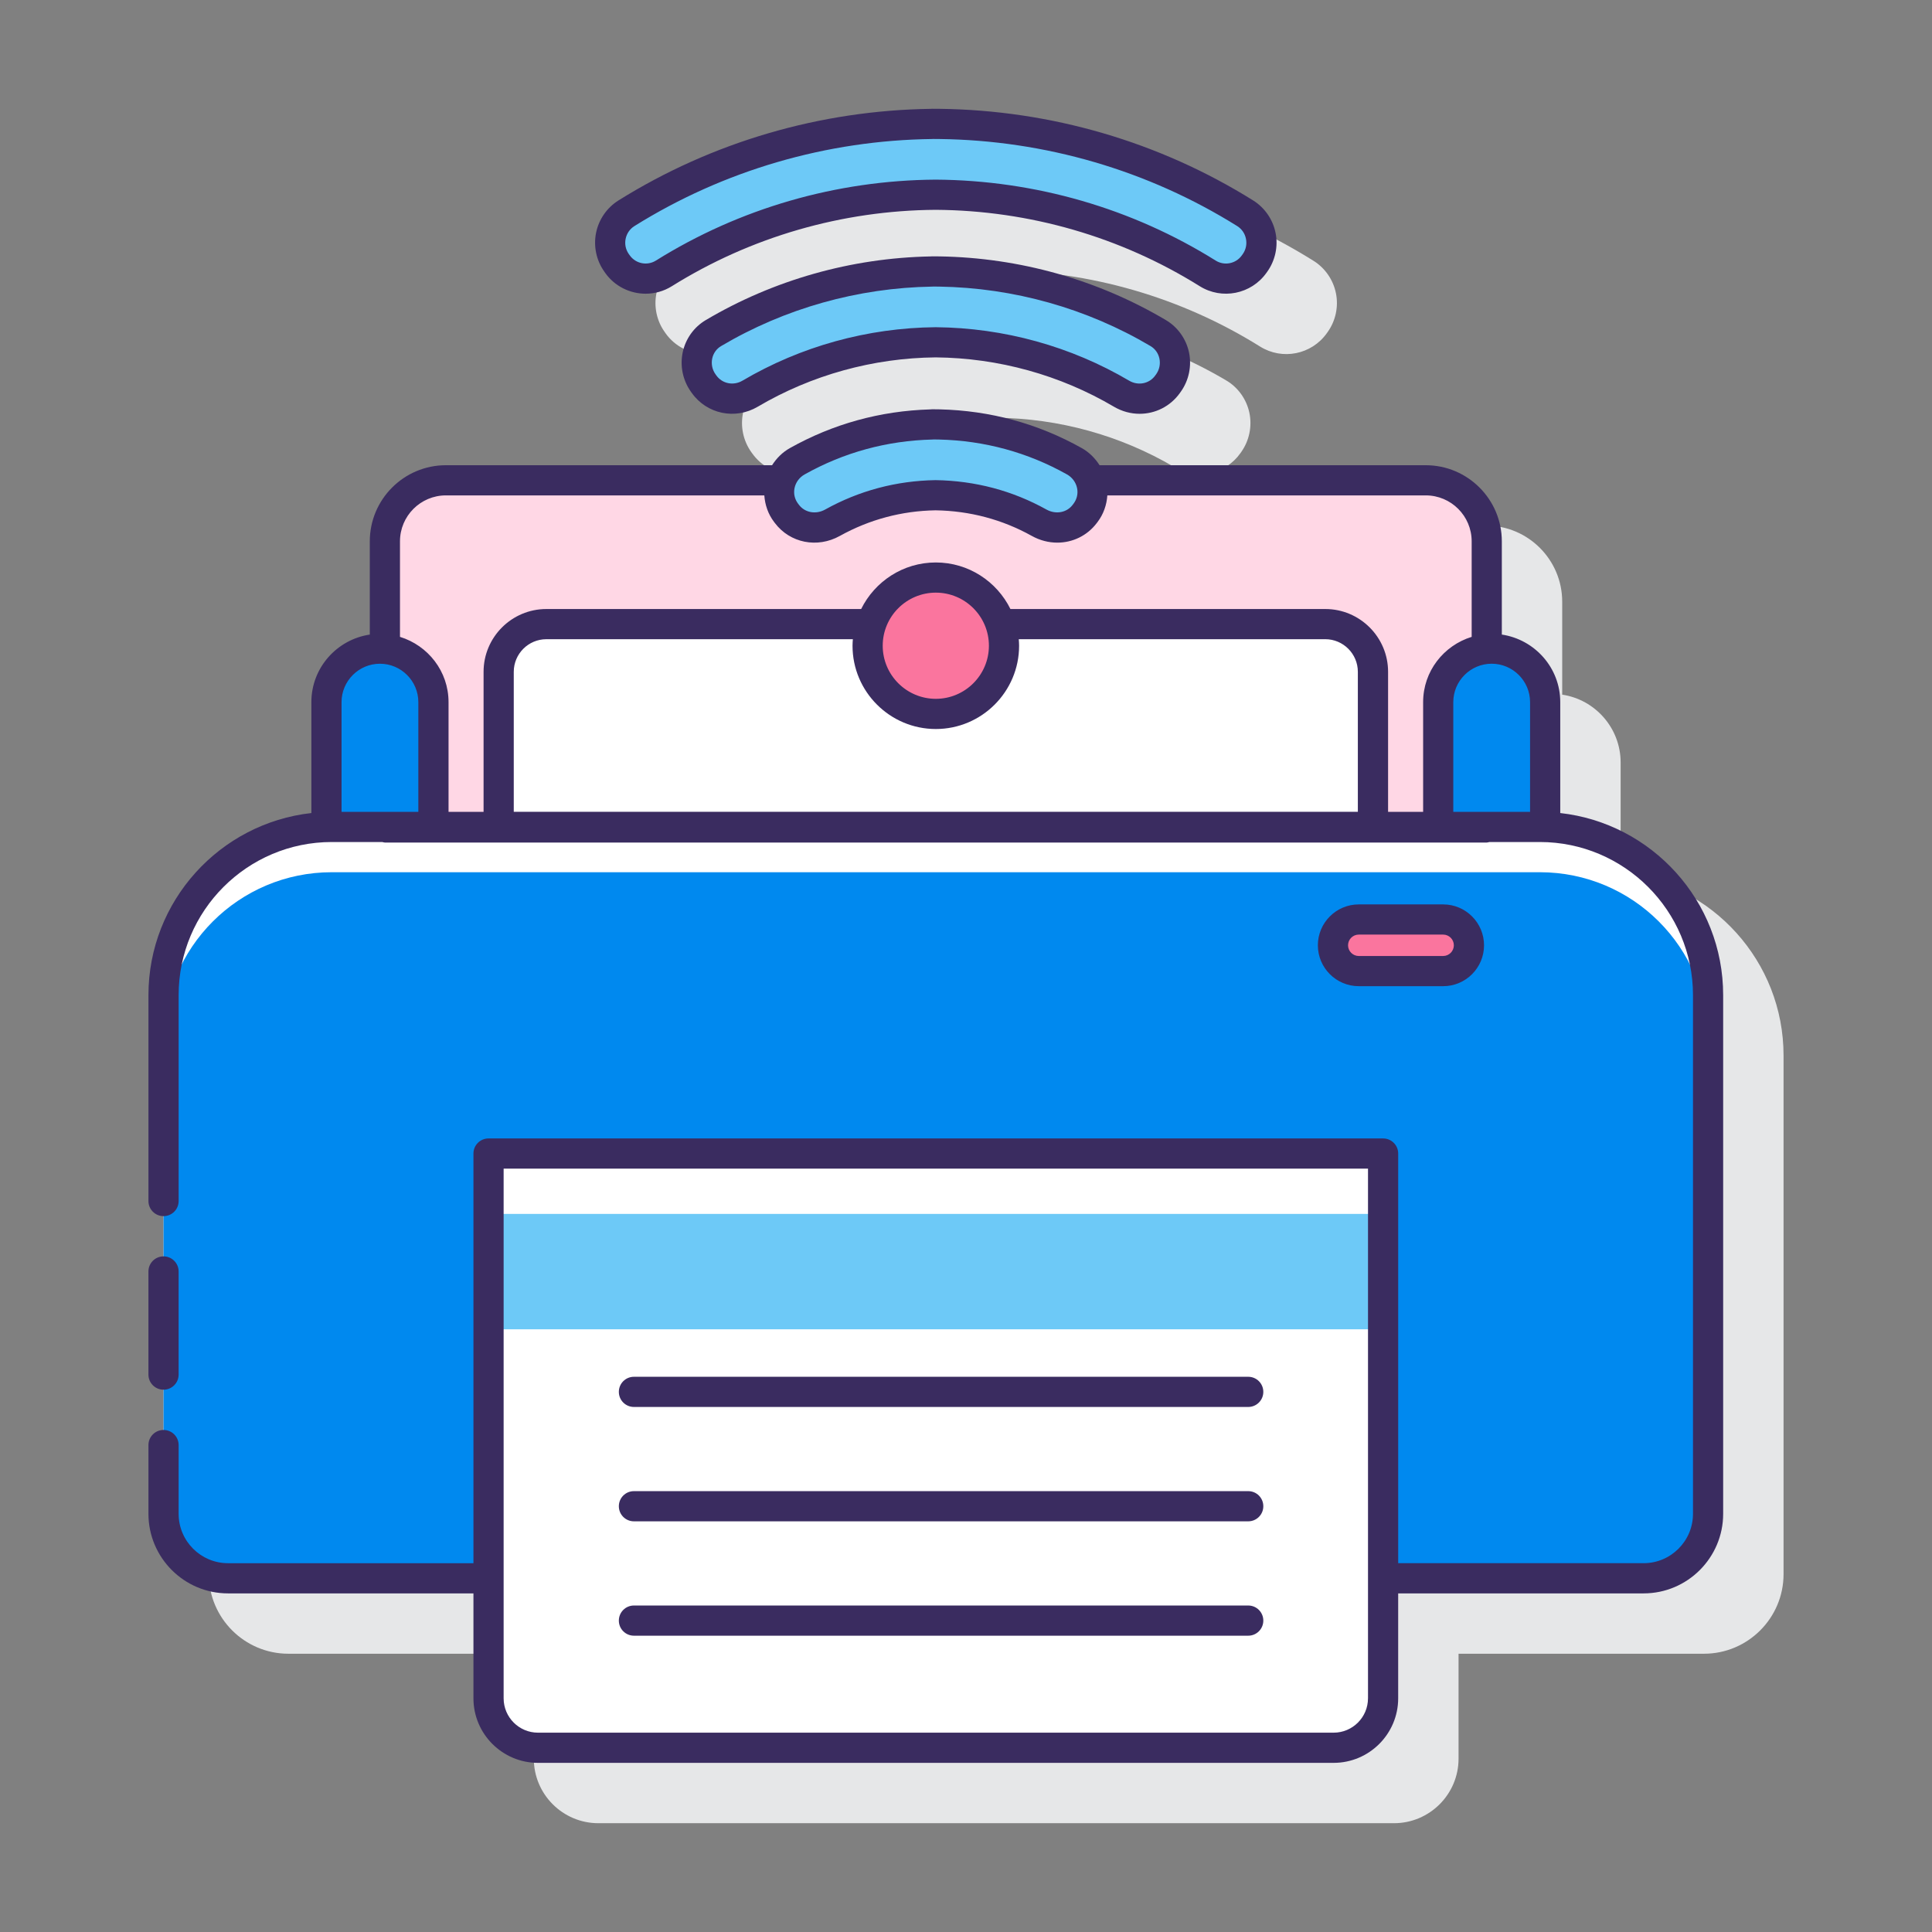 <?xml version="1.0" encoding="utf-8"?>
<!-- Generator: Adobe Illustrator 22.0.1, SVG Export Plug-In . SVG Version: 6.00 Build 0)  -->
<svg version="1.1" id="Layer_1" xmlns="http://www.w3.org/2000/svg" xmlns:xlink="http://www.w3.org/1999/xlink" x="0px" y="0px"
	 viewBox="0 0 128 128" style="enable-background:new 0 0 128 128;" xml:space="preserve">
<rect x="0" y="0" width="128" height="128" fill="#808080" stroke="none"/>
<style type="text/css">
	.st0{fill:#263238;}
	.st1{fill:#E6E7E8;}
	.st2{fill:#FFD7E5;}
	.st3{fill:#0089EF;}
	.st4{fill:#6DC9F7;}
	.st5{fill:#FA759E;}
	.st6{fill:#FFFFFF;}
	.st7{fill:#3A2C60;}
	.st8{fill:#D4FBFF;}
</style>
<g>
	<g>
		<path class="st1" d="M107.371,57.86v-7.343c0-2.277-1.684-4.168-3.871-4.494v-6.16c0-2.78-2.262-5.042-5.041-5.042H76.858
			c-0.296-0.471-0.703-0.862-1.189-1.135c-2.894-1.622-6.058-2.485-9.416-2.566l-0.481-0.006c-0.047,0.003-0.097,0.003-0.144,0.009
			c-3.308,0.097-6.435,0.959-9.296,2.564c-0.486,0.271-0.894,0.663-1.189,1.134H33.542c-2.78,0-5.042,2.262-5.042,5.042v6.16
			c-2.188,0.326-3.871,2.217-3.871,4.494v7.343c-6.063,0.675-10.794,5.83-10.794,12.07v34.362c0,2.907,2.365,5.272,5.272,5.272
			h16.26v6.952c0,2.358,1.918,4.276,4.276,4.276h52.713c2.358,0,4.277-1.918,4.277-4.276v-6.952h16.26
			c2.907,0,5.272-2.365,5.272-5.272V69.931C118.166,63.69,113.434,58.534,107.371,57.86z"/>
		<path class="st1" d="M81.244,25.207c-4.521-2.677-9.703-4.136-14.987-4.22c-0.002,0-0.005,0-0.008,0l-0.481-0.004
			c-0.027,0-0.075,0.001-0.112,0.006c-5.255,0.099-10.404,1.557-14.897,4.218c-0.78,0.461-1.337,1.237-1.527,2.131
			c-0.192,0.905,0.003,1.856,0.546,2.62l0.053,0.073c0.638,0.899,1.639,1.384,2.67,1.383c0.578,0,1.166-0.152,1.704-0.47
			c3.559-2.097,7.642-3.227,11.787-3.267c4.166,0.04,8.249,1.17,11.808,3.268c1.496,0.881,3.377,0.49,4.38-0.92l0.054-0.077
			c0.535-0.754,0.731-1.705,0.539-2.61C82.58,26.445,82.024,25.668,81.244,25.207z"/>
		<path class="st1" d="M44.096,22.08c0,0.001,0.001,0.002,0.001,0.003c0.638,0.894,1.649,1.376,2.68,1.376
			c0.596,0,1.198-0.162,1.736-0.498c5.232-3.268,11.281-5.018,17.479-5.06c6.213,0.042,12.262,1.792,17.492,5.059
			c1.473,0.921,3.41,0.534,4.418-0.88l0.058-0.081c0.527-0.738,0.729-1.673,0.551-2.564c-0.177-0.891-0.72-1.677-1.489-2.157
			c-6.217-3.881-13.398-5.979-20.775-6.067l-0.481-0.003c-0.031-0.003-0.063,0.001-0.095,0.004
			c-7.344,0.103-14.497,2.199-20.693,6.067c-0.77,0.48-1.313,1.268-1.489,2.159c-0.177,0.891,0.023,1.824,0.549,2.559L44.096,22.08z
			"/>
	</g>
	<g>
		<path class="st2" d="M94.458,31.821h-22.22c0.251,0.698,0.176,1.501-0.314,2.149l-0.061,0.081
			c-0.708,0.937-1.99,1.153-3.016,0.582c-2.087-1.161-4.417-1.785-6.846-1.823c-2.429,0.039-4.759,0.663-6.847,1.824
			c-1.027,0.571-2.308,0.355-3.016-0.582l-0.061-0.081c-0.49-0.648-0.564-1.451-0.314-2.149H29.541c-2.232,0-4.042,1.81-4.042,4.042
			v18.958h73V35.863C98.5,33.631,96.69,31.821,94.458,31.821z"/>
		<path class="st6" d="M87.8,41.349H66.263c0.152,0.453,0.254,0.929,0.254,1.433c0,2.495-2.022,4.517-4.517,4.517
			s-4.517-2.022-4.517-4.517c0-0.504,0.102-0.98,0.254-1.433H36.199c-1.746,0-3.161,1.415-3.161,3.161v10.312h57.923V44.509
			C90.961,42.764,89.546,41.349,87.8,41.349z"/>
		<path class="st6" d="M102.021,54.787H21.979c-6.155,0-11.144,4.99-11.144,11.145v34.362c0,2.359,1.913,4.272,4.272,4.272h17.26
			v-28.14h59.266v28.14h17.26c2.359,0,4.272-1.913,4.272-4.272V65.931C113.165,59.776,108.175,54.787,102.021,54.787z"/>
		<path class="st3" d="M102.021,57.787H21.979c-6.155,0-11.144,4.99-11.144,11.145v31.362c0,2.359,1.913,4.272,4.272,4.272h17.26
			v-28.14h59.266v28.14h17.26c2.359,0,4.272-1.913,4.272-4.272V68.931C113.165,62.776,108.175,57.787,102.021,57.787z"/>
		<path class="st6" d="M32.366,76.425v36.092c0,1.81,1.467,3.277,3.277,3.277h52.713c1.81,0,3.277-1.467,3.277-3.277V76.425H32.366z
			"/>
		<path class="st5" d="M95.612,64.337h-5.59c-0.944,0-1.709-0.765-1.709-1.709l0,0c0-0.944,0.765-1.709,1.709-1.709h5.59
			c0.944,0,1.709,0.765,1.709,1.709l0,0C97.321,63.572,96.556,64.337,95.612,64.337z"/>
		<rect x="32.366" y="80.425" class="st4" width="59.266" height="7.644"/>
		<g>
			<path class="st3" d="M28.716,54.787h-7.087v-8.269c0-1.957,1.587-3.544,3.544-3.544h0c1.957,0,3.544,1.587,3.544,3.544V54.787z"
				/>
			<path class="st3" d="M102.371,54.787h-7.087v-8.269c0-1.957,1.587-3.544,3.544-3.544h0c1.957,0,3.544,1.587,3.544,3.544V54.787z"
				/>
		</g>
		<g>
			<g>
				<g>
					<path class="st4" d="M52.137,34.051l-0.061-0.081c-0.849-1.124-0.484-2.722,0.744-3.411c2.727-1.529,5.768-2.363,8.939-2.439
						v-0.006l0.481,0.006c3.172,0.076,6.213,0.91,8.939,2.439c1.229,0.689,1.593,2.288,0.744,3.412l-0.061,0.081
						c-0.708,0.937-1.99,1.152-3.016,0.581c-2.087-1.161-4.417-1.785-6.846-1.823c-2.429,0.039-4.759,0.663-6.847,1.824
						C54.126,35.204,52.845,34.989,52.137,34.051z"/>
					<path class="st4" d="M77.357,25.453c-0.695,0.978-2.018,1.24-3.052,0.631C70.581,23.889,66.371,22.72,62,22.678
						c-4.372,0.041-8.582,1.211-12.305,3.405c-1.034,0.609-2.357,0.348-3.052-0.631l-0.06-0.084
						c-0.773-1.088-0.467-2.621,0.682-3.302c4.387-2.598,9.344-3.998,14.493-4.08v-0.004l0.481,0.004
						c5.149,0.082,10.106,1.482,14.493,4.08c1.149,0.68,1.455,2.213,0.682,3.302L77.357,25.453z"/>
					<path class="st4" d="M40.912,17.502l-0.06-0.084c-0.77-1.079-0.47-2.59,0.655-3.292c6.079-3.796,13.023-5.83,20.252-5.916
						V8.207L62.24,8.21c7.229,0.086,14.173,2.12,20.252,5.916c1.125,0.702,1.425,2.213,0.655,3.292l-0.06,0.084
						c-0.703,0.984-2.047,1.251-3.073,0.611C74.613,14.739,68.432,12.945,62,12.901c-6.432,0.044-12.613,1.837-18.016,5.211
						C42.959,18.753,41.614,18.486,40.912,17.502z"/>
				</g>
				<g>
					<circle class="st5" cx="62" cy="42.781" r="4.517"/>
					<g>
						<path class="st7" d="M103.371,53.866v-7.348c0-2.275-1.686-4.148-3.871-4.476v-6.178c0-2.78-2.262-5.042-5.042-5.042H72.849
							c-0.295-0.462-0.689-0.86-1.18-1.135c-2.894-1.622-6.057-2.485-9.416-2.566l-0.481-0.006
							c-0.049,0.001-0.097,0.003-0.144,0.009c-3.308,0.097-6.435,0.959-9.297,2.564c-0.491,0.275-0.885,0.672-1.179,1.134h-21.61
							c-2.78,0-5.042,2.262-5.042,5.042v6.178c-2.185,0.328-3.871,2.201-3.871,4.476v7.348c-6.062,0.675-10.794,5.825-10.794,12.065
							v13.641c0,0.553,0.447,1,1,1s1-0.447,1-1V65.931c0-5.594,4.551-10.145,10.145-10.145h3.346
							c0.059,0.011,0.113,0.035,0.174,0.035h7.538h57.924H98.5c0.062,0,0.116-0.024,0.174-0.035h3.346
							c5.594,0,10.145,4.551,10.145,10.145v34.362c0,1.805-1.468,3.272-3.271,3.272h-16.26V76.425c0-0.553-0.447-1-1-1H32.367
							c-0.553,0-1,0.447-1,1v27.141H15.106c-1.804,0-3.271-1.468-3.271-3.272v-4.555c0-0.553-0.447-1-1-1s-1,0.447-1,1v4.555
							c0,2.907,2.365,5.272,5.271,5.272h16.261v6.952c0,2.358,1.918,4.276,4.276,4.276h52.713c2.358,0,4.277-1.918,4.277-4.276
							v-6.952h16.26c2.906,0,5.271-2.365,5.271-5.272V65.931C114.165,59.691,109.433,54.541,103.371,53.866z M52.641,32.333
							c0.08-0.38,0.323-0.708,0.668-0.901c2.605-1.462,5.457-2.239,8.475-2.312c0.023-0.001,0.048-0.002,0.072-0.005l0.36,0.005
							c3.018,0.072,5.868,0.85,8.474,2.311c0.345,0.193,0.588,0.522,0.668,0.901c0.077,0.368-0.006,0.736-0.235,1.04l-0.058,0.076
							c-0.393,0.521-1.123,0.65-1.732,0.311c-2.25-1.251-4.711-1.907-7.349-1.949c-2.604,0.042-5.064,0.697-7.317,1.949
							c-0.608,0.34-1.337,0.209-1.731-0.309l-0.062-0.082C52.647,33.068,52.565,32.7,52.641,32.333z M29.542,32.821h21.096
							c0.044,0.628,0.252,1.238,0.638,1.748l0.061,0.081c0.001,0.002,0.002,0.003,0.004,0.005c1,1.323,2.809,1.682,4.299,0.852
							c1.962-1.09,4.107-1.661,6.346-1.697c2.272,0.036,4.418,0.607,6.376,1.697c0.539,0.3,1.119,0.444,1.688,0.444
							c1.005,0,1.975-0.452,2.616-1.301l0.058-0.077c0.387-0.512,0.597-1.124,0.64-1.752h21.096c1.678,0,3.042,1.364,3.042,3.042
							v6.331c-1.855,0.572-3.216,2.282-3.216,4.323v7.269h-2.322V44.51c0-2.295-1.866-4.161-4.161-4.161H66.944
							c-0.901-1.824-2.776-3.084-4.945-3.084s-4.043,1.26-4.945,3.084H36.199c-2.295,0-4.161,1.866-4.161,4.161v9.276h-2.321v-7.269
							c0-2.041-1.361-3.751-3.217-4.323v-6.331C26.5,34.186,27.864,32.821,29.542,32.821z M62,48.299
							c3.042,0,5.518-2.476,5.518-5.518c0-0.146-0.011-0.289-0.022-0.433H87.8c1.191,0,2.161,0.97,2.161,2.161v9.276H34.038V44.51
							c0-1.191,0.97-2.161,2.161-2.161h20.305c-0.011,0.143-0.022,0.287-0.022,0.433C56.482,45.823,58.958,48.299,62,48.299z
							 M58.482,42.781c0-1.939,1.578-3.517,3.518-3.517s3.518,1.577,3.518,3.517S63.939,46.299,62,46.299
							S58.482,44.721,58.482,42.781z M22.628,46.518c0-1.402,1.142-2.544,2.544-2.544s2.544,1.142,2.544,2.544v7.269h-5.088V46.518z
							 M96.284,53.786v-7.269c0-1.402,1.141-2.544,2.543-2.544s2.544,1.142,2.544,2.544v7.269H96.284z M90.633,112.518
							c0,1.255-1.021,2.276-2.277,2.276H35.643c-1.255,0-2.276-1.021-2.276-2.276V77.425h57.267V112.518z"/>
						<path class="st7" d="M10.834,92.071c0.553,0,1-0.447,1-1v-6.833c0-0.553-0.447-1-1-1s-1,0.447-1,1v6.833
							C9.834,91.624,10.282,92.071,10.834,92.071z"/>
						<path class="st7" d="M95.612,65.337c1.494,0,2.709-1.215,2.709-2.709s-1.215-2.709-2.709-2.709h-5.59
							c-1.494,0-2.71,1.215-2.71,2.709s1.216,2.709,2.71,2.709H95.612z M89.312,62.628c0-0.391,0.318-0.709,0.71-0.709h5.59
							c0.391,0,0.709,0.318,0.709,0.709s-0.318,0.709-0.709,0.709h-5.59C89.63,63.337,89.312,63.019,89.312,62.628z"/>
						<path class="st7" d="M42,93.215h40.698c0.553,0,1-0.447,1-1s-0.447-1-1-1H42c-0.553,0-1,0.447-1,1S41.447,93.215,42,93.215z"
							/>
						<path class="st7" d="M42,100.792h40.698c0.553,0,1-0.447,1-1s-0.447-1-1-1H42c-0.553,0-1,0.447-1,1S41.447,100.792,42,100.792
							z"/>
						<path class="st7" d="M42,108.369h40.698c0.553,0,1-0.447,1-1s-0.447-1-1-1H42c-0.553,0-1,0.447-1,1S41.447,108.369,42,108.369
							z"/>
						<path class="st7" d="M77.244,21.207c-4.521-2.677-9.703-4.136-14.995-4.22l-0.481-0.004c-0.026,0.001-0.075,0.001-0.112,0.006
							c-5.255,0.099-10.404,1.557-14.897,4.218c-0.781,0.461-1.337,1.238-1.527,2.131c-0.192,0.905,0.004,1.856,0.542,2.614
							l0.057,0.079c0.995,1.402,2.878,1.797,4.375,0.913c3.558-2.097,7.64-3.227,11.786-3.267c4.166,0.04,8.249,1.17,11.808,3.268
							c0.538,0.317,1.125,0.47,1.704,0.47c1.03,0,2.031-0.484,2.67-1.382c0.001-0.001,0.001-0.001,0.001-0.002l0.06-0.084
							c0.535-0.753,0.73-1.704,0.538-2.609C78.58,22.444,78.023,21.668,77.244,21.207z M76.601,24.791l-0.06,0.083
							c-0.39,0.55-1.134,0.699-1.729,0.349c-3.859-2.275-8.287-3.502-12.823-3.545c-4.516,0.043-8.942,1.269-12.802,3.544
							c-0.595,0.349-1.339,0.201-1.731-0.353L47.4,24.79c-0.212-0.299-0.29-0.676-0.214-1.036c0.075-0.353,0.284-0.646,0.59-0.826
							c4.221-2.499,9.062-3.862,13.999-3.94c0.022,0,0.044-0.002,0.064-0.003l0.386,0.003c4.937,0.078,9.777,1.441,14,3.94
							c0.305,0.181,0.514,0.474,0.589,0.826C76.89,24.114,76.813,24.492,76.601,24.791z"/>
						<path class="st7" d="M40.096,18.08c0,0.001,0.001,0.002,0.001,0.003c0.638,0.894,1.649,1.376,2.68,1.376
							c0.596,0,1.198-0.162,1.736-0.498c5.232-3.268,11.281-5.018,17.479-5.06c6.213,0.042,12.262,1.792,17.492,5.059
							c1.472,0.92,3.41,0.533,4.418-0.88l0.058-0.081c0.527-0.738,0.729-1.673,0.551-2.564c-0.177-0.891-0.72-1.677-1.489-2.157
							C76.807,9.397,69.625,7.299,62.247,7.21l-0.481-0.003c-0.031-0.003-0.063,0.001-0.095,0.004
							c-7.344,0.103-14.497,2.199-20.692,6.066c-0.77,0.48-1.313,1.268-1.49,2.158c-0.177,0.892,0.023,1.825,0.549,2.561
							L40.096,18.08z M42.037,14.975c5.906-3.688,12.73-5.681,19.734-5.765c0.021,0,0.04-0.001,0.059-0.003l0.399,0.003
							c7.006,0.084,13.83,2.077,19.734,5.765c0.307,0.191,0.516,0.493,0.586,0.851c0.071,0.357-0.006,0.717-0.218,1.015
							l-0.058,0.081c-0.394,0.552-1.153,0.703-1.729,0.343C75,13.801,68.589,11.946,61.993,11.901
							C55.411,11.946,49,13.801,43.454,17.265c-0.575,0.358-1.333,0.208-1.727-0.342l-0.062-0.086
							c-0.21-0.295-0.287-0.654-0.216-1.011C41.521,15.469,41.729,15.166,42.037,14.975z"/>
					</g>
				</g>
			</g>
		</g>
	</g>
</g>
</svg>
